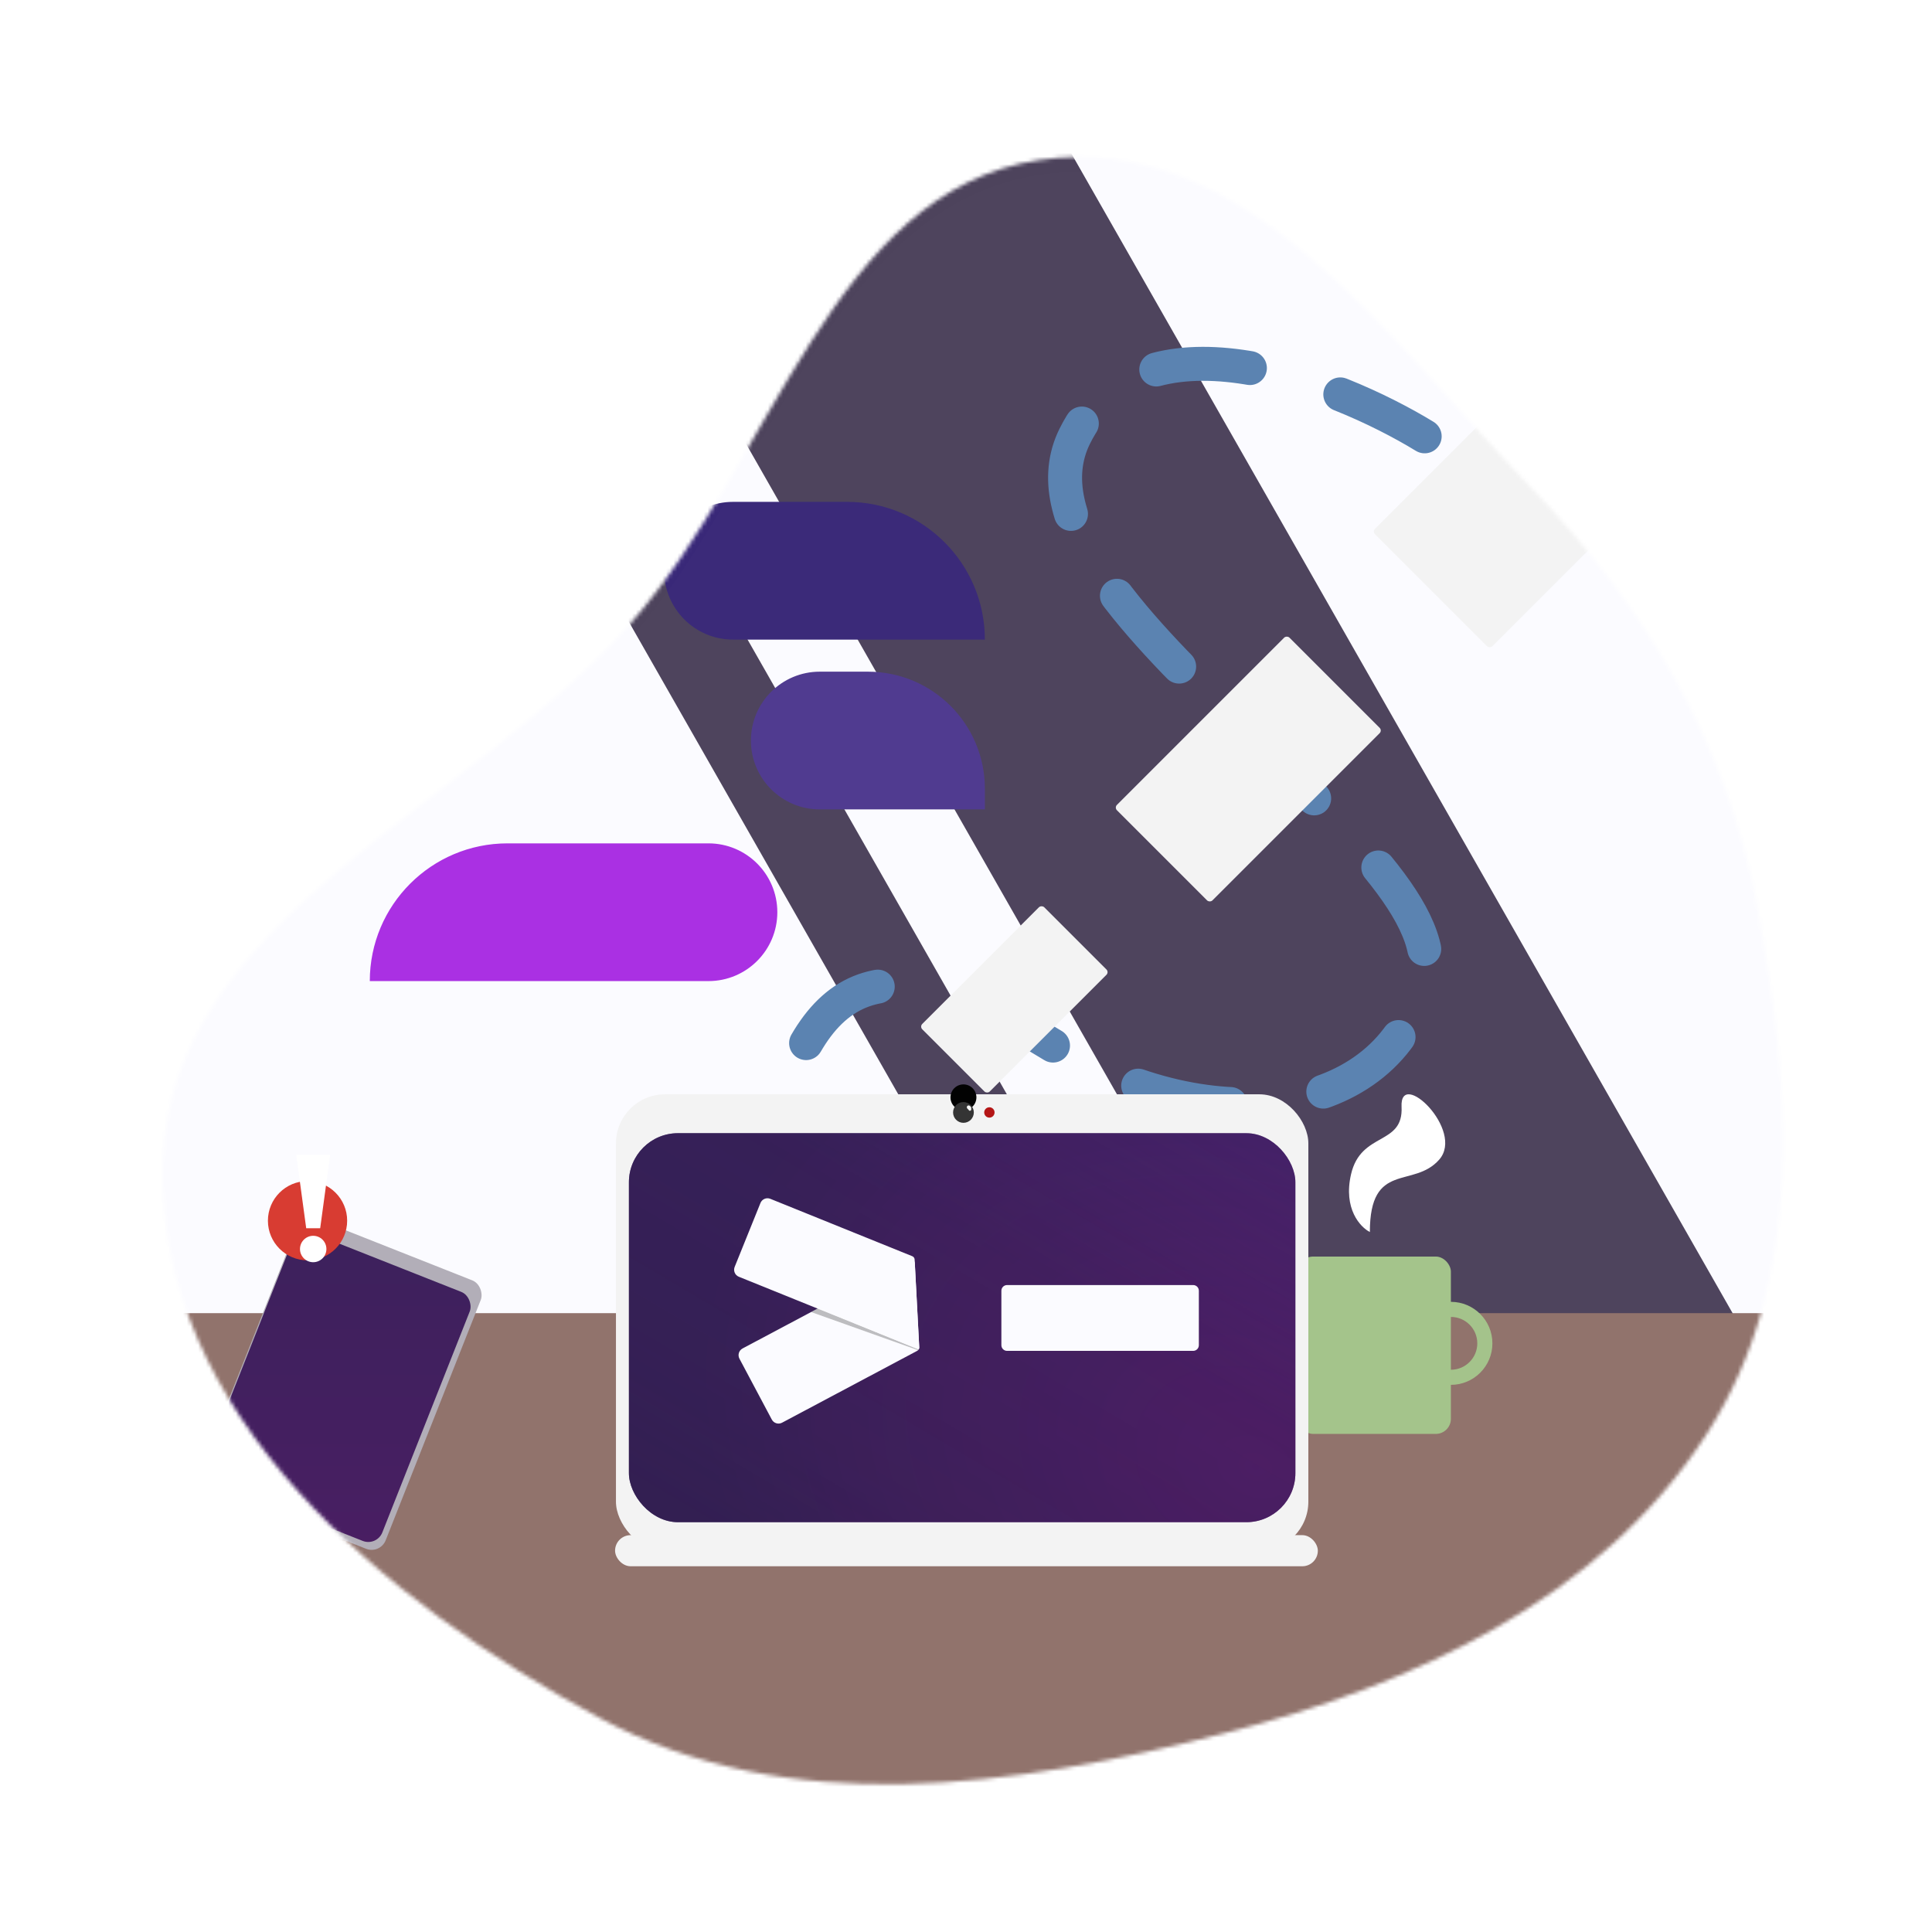 <svg width="512" height="512" viewBox="0 0 512 512" fill="none" xmlns="http://www.w3.org/2000/svg">
<g clip-path="url(#clip0)">
<mask id="mask0" mask-type="alpha" maskUnits="userSpaceOnUse" x="43" y="41" width="430" height="432">
<path fill-rule="evenodd" clip-rule="evenodd" d="M452.319 379.987C479.009 338.484 474.492 287.277 465.655 239.89C457.543 196.392 435.663 160.255 405.505 128.956C367.899 89.927 330.07 34.173 275.38 42.416C220.608 50.672 204.646 122.261 167.409 164.842C124.158 214.299 44.974 243.287 43.108 308.02C41.189 374.611 101.915 424.639 159.036 455.348C208.908 482.158 268.336 473.762 324.543 459.319C374.458 446.493 423.975 424.062 452.319 379.987Z" fill="#C4C4C4"/>
</mask>
<g mask="url(#mask0)">
<rect width="512" height="512" fill="#FBFBFF"/>
<g filter="url(#filter0_d)">
<rect x="158" y="43.973" width="113" height="444" transform="rotate(-29.692 158 43.973)" fill="#4D435C"/>
</g>
<g filter="url(#filter1_d)">
<rect x="110" y="61.432" width="25" height="444" transform="rotate(-29.692 110 61.432)" fill="#4D435C"/>
</g>
<g filter="url(#filter2_d)">
<rect y="344" width="512" height="168" fill="#90726B"/>
</g>
<g filter="url(#filter3_d)">
<path d="M377.555 111.633C353.805 97.133 302.005 76.833 284.805 111.633C263.305 155.133 385.305 218.883 377.555 255.133C369.805 291.383 322.554 299.883 278.304 272.633C234.054 245.383 215.304 253.883 204.304 297.383" stroke="#5A82B0" stroke-width="9" stroke-linecap="round" stroke-dasharray="25 25"/>
</g>
<g filter="url(#filter4_d)">
<path fill-rule="evenodd" clip-rule="evenodd" d="M384.5 363C390.575 363 395.5 358.075 395.5 352C395.5 345.925 390.575 341 384.5 341C378.425 341 373.5 345.925 373.5 352C373.5 358.075 378.425 363 384.5 363ZM384.5 359C388.366 359 391.5 355.866 391.5 352C391.5 348.134 388.366 345 384.5 345C380.634 345 377.5 348.134 377.5 352C377.5 355.866 380.634 359 384.5 359Z" fill="#A3C38A"/>
</g>
<g filter="url(#filter5_d)">
<rect x="344" y="329" width="40.5" height="47" rx="4" fill="#A3C48A"/>
</g>
<g filter="url(#filter6_d)">
<path d="M358.038 307.203C355.938 316.329 360.489 321.204 363.027 322.5C363.027 303.573 374.579 311.092 381.405 303.314C388.231 295.535 370.903 278.942 371.428 289.313C371.953 299.684 360.664 295.795 358.038 307.203Z" fill="white"/>
</g>
<g filter="url(#filter7_d)">
<rect x="295.289" y="210.013" width="64.671" height="35.793" rx="1" transform="rotate(-45 295.289 210.013)" fill="#F3F3F3"/>
</g>
<g filter="url(#filter8_d)">
<path d="M329.53 197.936C329.428 198.208 329.214 198.423 328.941 198.525L298.633 209.8C297.627 210.175 296.818 208.915 297.578 208.156L339.161 166.573C339.92 165.813 341.18 166.622 340.805 167.628L329.53 197.936Z" fill="#F3F3F3"/>
</g>
<g filter="url(#filter9_d)">
<rect x="243.701" y="268.064" width="45.723" height="25.306" rx="1" transform="rotate(-45 243.701 268.064)" fill="#F3F3F3"/>
</g>
<g filter="url(#filter10_d)">
<path d="M267.957 259.399C267.855 259.672 267.64 259.887 267.368 259.988L247.326 267.444C246.319 267.819 245.51 266.559 246.27 265.8L273.769 238.301C274.528 237.542 275.787 238.351 275.413 239.357L267.957 259.399Z" fill="#F3F3F3"/>
</g>
<g filter="url(#filter11_d)">
<rect x="363.669" y="136.851" width="79.5" height="44" rx="1" transform="rotate(-45 363.669 136.851)" fill="#F3F3F3"/>
</g>
<g filter="url(#filter12_d)">
<path d="M405.725 122.103C405.624 122.376 405.409 122.591 405.137 122.692L366.795 136.956C365.788 137.331 364.98 136.071 365.739 135.312L418.345 82.706C419.105 81.947 420.364 82.755 419.989 83.762L405.725 122.103Z" fill="#F3F3F3"/>
</g>
<g filter="url(#filter13_d)">
<rect x="163.234" y="286" width="183.491" height="120.953" rx="13" fill="#F3F3F3"/>
</g>
<g filter="url(#filter14_d)">
<rect x="166.671" y="296.308" width="176.618" height="103.085" rx="13" fill="#3E1B55"/>
<rect x="166.671" y="296.308" width="176.618" height="103.085" rx="13" fill="url(#paint0_radial)"/>
<rect x="166.671" y="296.308" width="176.618" height="103.085" rx="13" fill="url(#paint1_linear)" fill-opacity="0.4"/>
</g>
<path fill-rule="evenodd" clip-rule="evenodd" d="M243.599 357.046C243.619 357.436 243.412 357.802 243.068 357.986L207.254 377.028C206.274 377.549 205.058 377.177 204.537 376.197L195.962 360.07C195.441 359.09 195.813 357.874 196.793 357.353L240.954 333.872C241.602 333.527 242.39 333.972 242.428 334.706L243.599 357.046Z" fill="#FBFBFF"/>
<path fill-rule="evenodd" clip-rule="evenodd" d="M216.79 346.72L243.399 357.585L243.449 357.628C243.409 357.694 243.361 357.755 243.306 357.81L214.946 347.7L216.79 346.72Z" fill="black" fill-opacity="0.25"/>
<path fill-rule="evenodd" clip-rule="evenodd" d="M242.388 333.786C242.367 333.396 242.123 333.053 241.76 332.907L204.145 317.698C203.116 317.282 201.945 317.778 201.53 318.807L194.694 335.739C194.279 336.768 194.776 337.939 195.805 338.355L216.678 346.794L232.004 352.991L243.478 357.63C243.576 357.464 243.627 357.271 243.618 357.07L243.617 357.065L242.479 335.516L242.388 333.786Z" fill="#FBFBFF"/>
<path d="M265.376 342.058C265.376 341.226 266.051 340.552 266.883 340.552H316.201C317.033 340.552 317.708 341.226 317.708 342.058L317.708 356.489C317.708 357.321 317.033 357.995 316.201 357.995H266.883C266.051 357.995 265.376 357.321 265.376 356.489L265.376 342.058Z" fill="#FBFBFF"/>
<circle cx="255.323" cy="290.811" r="3.436" fill="black"/>
<g filter="url(#filter15_d)">
<ellipse cx="255.323" cy="290.811" rx="2.749" ry="2.749" fill="#323232"/>
</g>
<g filter="url(#filter16_d)">
<path d="M256.658 290.083L256.354 289.78C256.165 289.59 256.165 289.282 256.354 289.093C256.544 288.903 256.852 288.903 257.042 289.093L257.255 289.306C257.339 289.389 257.385 289.502 257.385 289.62V290.018C257.385 290.386 256.888 290.504 256.723 290.174C256.707 290.14 256.684 290.11 256.658 290.083Z" fill="#F7F7F7"/>
</g>
<g filter="url(#filter17_d)">
<ellipse rx="1.374" ry="1.374" transform="matrix(1 0 0 -1 262.196 290.811)" fill="#B31414"/>
</g>
<g filter="url(#filter18_d)">
<rect x="163" y="402.829" width="186.24" height="8.247" rx="4.123" fill="#F3F3F3"/>
</g>
<g filter="url(#filter19_d)">
<path d="M98 256C98 235.842 114.342 219.5 134.5 219.5H187.75C197.829 219.5 206 227.671 206 237.75C206 247.829 197.829 256 187.75 256H98Z" fill="#A92EE3"/>
</g>
<g filter="url(#filter20_d)">
<path d="M261 205C261 187.879 247.121 174 230 174H217.25C207.171 174 199 182.171 199 192.25C199 202.329 207.171 210.5 217.25 210.5H261V205Z" fill="#4F398F"/>
</g>
<g filter="url(#filter21_d)">
<path d="M261 165.5C261 145.342 244.658 129 224.5 129H194.25C184.171 129 176 137.171 176 147.25C176 157.329 184.171 165.5 194.25 165.5H261Z" fill="#392878"/>
</g>
<g filter="url(#filter22_d)">
<rect x="80.138" y="317.5" width="52.411" height="76.5" rx="4" transform="rotate(21.581 80.138 317.5)" fill="#B1ADB7"/>
</g>
<g filter="url(#filter23_d)">
<rect x="78.945" y="321.239" width="50.554" height="70.972" rx="4" transform="rotate(21.581 78.945 321.239)" fill="url(#paint2_linear)"/>
</g>
<g filter="url(#filter24_d)">
<circle cx="81.5" cy="319.5" r="10.5" fill="#D83A30"/>
</g>
<g filter="url(#filter25_d)">
<circle cx="83" cy="327" r="3.5" fill="white"/>
</g>
<g filter="url(#filter26_d)">
<path d="M78.5 302H87.5L84.853 321.5H81.147L78.5 302Z" fill="white"/>
</g>
<g filter="url(#filter27_i)">
<path fill-rule="evenodd" clip-rule="evenodd" d="M452.319 379.987C479.009 338.484 474.492 287.277 465.655 239.89C457.543 196.392 435.663 160.255 405.505 128.956C367.899 89.927 330.07 34.173 275.38 42.416C220.608 50.672 204.646 122.261 167.409 164.842C124.158 214.299 44.974 243.287 43.108 308.02C41.189 374.611 101.915 424.639 159.036 455.348C208.908 482.158 268.336 473.762 324.543 459.319C374.458 446.493 423.975 424.062 452.319 379.987Z" fill="white" fill-opacity="0.01"/>
</g>
</g>
</g>
<defs>
<filter id="filter0_d" x="154" y="-12" width="326.094" height="449.676" filterUnits="userSpaceOnUse" color-interpolation-filters="sRGB">
<feFlood flood-opacity="0" result="BackgroundImageFix"/>
<feColorMatrix in="SourceAlpha" type="matrix" values="0 0 0 0 0 0 0 0 0 0 0 0 0 0 0 0 0 0 127 0"/>
<feOffset dy="4"/>
<feGaussianBlur stdDeviation="2"/>
<feColorMatrix type="matrix" values="0 0 0 0 0 0 0 0 0 0 0 0 0 0 0 0 0 0 0.25 0"/>
<feBlend mode="normal" in2="BackgroundImageFix" result="effect1_dropShadow"/>
<feBlend mode="normal" in="SourceGraphic" in2="effect1_dropShadow" result="shape"/>
</filter>
<filter id="filter1_d" x="106" y="49.049" width="249.648" height="406.086" filterUnits="userSpaceOnUse" color-interpolation-filters="sRGB">
<feFlood flood-opacity="0" result="BackgroundImageFix"/>
<feColorMatrix in="SourceAlpha" type="matrix" values="0 0 0 0 0 0 0 0 0 0 0 0 0 0 0 0 0 0 127 0"/>
<feOffset dy="4"/>
<feGaussianBlur stdDeviation="2"/>
<feColorMatrix type="matrix" values="0 0 0 0 0 0 0 0 0 0 0 0 0 0 0 0 0 0 0.25 0"/>
<feBlend mode="normal" in2="BackgroundImageFix" result="effect1_dropShadow"/>
<feBlend mode="normal" in="SourceGraphic" in2="effect1_dropShadow" result="shape"/>
</filter>
<filter id="filter2_d" x="-4" y="344" width="520" height="176" filterUnits="userSpaceOnUse" color-interpolation-filters="sRGB">
<feFlood flood-opacity="0" result="BackgroundImageFix"/>
<feColorMatrix in="SourceAlpha" type="matrix" values="0 0 0 0 0 0 0 0 0 0 0 0 0 0 0 0 0 0 127 0"/>
<feOffset dy="4"/>
<feGaussianBlur stdDeviation="2"/>
<feColorMatrix type="matrix" values="0 0 0 0 0 0 0 0 0 0 0 0 0 0 0 0 0 0 0.25 0"/>
<feBlend mode="normal" in2="BackgroundImageFix" result="effect1_dropShadow"/>
<feBlend mode="normal" in="SourceGraphic" in2="effect1_dropShadow" result="shape"/>
</filter>
<filter id="filter3_d" x="195.803" y="87.918" width="190.606" height="221.966" filterUnits="userSpaceOnUse" color-interpolation-filters="sRGB">
<feFlood flood-opacity="0" result="BackgroundImageFix"/>
<feColorMatrix in="SourceAlpha" type="matrix" values="0 0 0 0 0 0 0 0 0 0 0 0 0 0 0 0 0 0 127 0"/>
<feOffset dy="4"/>
<feGaussianBlur stdDeviation="2"/>
<feColorMatrix type="matrix" values="0 0 0 0 0 0 0 0 0 0 0 0 0 0 0 0 0 0 0.25 0"/>
<feBlend mode="normal" in2="BackgroundImageFix" result="effect1_dropShadow"/>
<feBlend mode="normal" in="SourceGraphic" in2="effect1_dropShadow" result="shape"/>
</filter>
<filter id="filter4_d" x="369.5" y="341" width="30" height="30" filterUnits="userSpaceOnUse" color-interpolation-filters="sRGB">
<feFlood flood-opacity="0" result="BackgroundImageFix"/>
<feColorMatrix in="SourceAlpha" type="matrix" values="0 0 0 0 0 0 0 0 0 0 0 0 0 0 0 0 0 0 127 0"/>
<feOffset dy="4"/>
<feGaussianBlur stdDeviation="2"/>
<feColorMatrix type="matrix" values="0 0 0 0 0 0 0 0 0 0 0 0 0 0 0 0 0 0 0.25 0"/>
<feBlend mode="normal" in2="BackgroundImageFix" result="effect1_dropShadow"/>
<feBlend mode="normal" in="SourceGraphic" in2="effect1_dropShadow" result="shape"/>
</filter>
<filter id="filter5_d" x="340" y="329" width="48.5" height="55" filterUnits="userSpaceOnUse" color-interpolation-filters="sRGB">
<feFlood flood-opacity="0" result="BackgroundImageFix"/>
<feColorMatrix in="SourceAlpha" type="matrix" values="0 0 0 0 0 0 0 0 0 0 0 0 0 0 0 0 0 0 127 0"/>
<feOffset dy="4"/>
<feGaussianBlur stdDeviation="2"/>
<feColorMatrix type="matrix" values="0 0 0 0 0 0 0 0 0 0 0 0 0 0 0 0 0 0 0.25 0"/>
<feBlend mode="normal" in2="BackgroundImageFix" result="effect1_dropShadow"/>
<feBlend mode="normal" in="SourceGraphic" in2="effect1_dropShadow" result="shape"/>
</filter>
<filter id="filter6_d" x="353.5" y="286" width="33.5" height="44.5" filterUnits="userSpaceOnUse" color-interpolation-filters="sRGB">
<feFlood flood-opacity="0" result="BackgroundImageFix"/>
<feColorMatrix in="SourceAlpha" type="matrix" values="0 0 0 0 0 0 0 0 0 0 0 0 0 0 0 0 0 0 127 0"/>
<feOffset dy="4"/>
<feGaussianBlur stdDeviation="2"/>
<feColorMatrix type="matrix" values="0 0 0 0 0 0 0 0 0 0 0 0 0 0 0 0 0 0 0.25 0"/>
<feBlend mode="normal" in2="BackgroundImageFix" result="effect1_dropShadow"/>
<feBlend mode="normal" in="SourceGraphic" in2="effect1_dropShadow" result="shape"/>
</filter>
<filter id="filter7_d" x="291.703" y="164.698" width="78.21" height="78.21" filterUnits="userSpaceOnUse" color-interpolation-filters="sRGB">
<feFlood flood-opacity="0" result="BackgroundImageFix"/>
<feColorMatrix in="SourceAlpha" type="matrix" values="0 0 0 0 0 0 0 0 0 0 0 0 0 0 0 0 0 0 127 0"/>
<feOffset dy="4"/>
<feGaussianBlur stdDeviation="2"/>
<feColorMatrix type="matrix" values="0 0 0 0 0 0 0 0 0 0 0 0 0 0 0 0 0 0 0.25 0"/>
<feBlend mode="normal" in2="BackgroundImageFix" result="effect1_dropShadow"/>
<feBlend mode="normal" in="SourceGraphic" in2="effect1_dropShadow" result="shape"/>
</filter>
<filter id="filter8_d" x="293.278" y="166.273" width="51.595" height="51.595" filterUnits="userSpaceOnUse" color-interpolation-filters="sRGB">
<feFlood flood-opacity="0" result="BackgroundImageFix"/>
<feColorMatrix in="SourceAlpha" type="matrix" values="0 0 0 0 0 0 0 0 0 0 0 0 0 0 0 0 0 0 127 0"/>
<feOffset dy="4"/>
<feGaussianBlur stdDeviation="2"/>
<feColorMatrix type="matrix" values="0 0 0 0 0 0 0 0 0 0 0 0 0 0 0 0 0 0 0.25 0"/>
<feBlend mode="normal" in2="BackgroundImageFix" result="effect1_dropShadow"/>
<feBlend mode="normal" in="SourceGraphic" in2="effect1_dropShadow" result="shape"/>
</filter>
<filter id="filter9_d" x="240.115" y="236.147" width="57.396" height="57.396" filterUnits="userSpaceOnUse" color-interpolation-filters="sRGB">
<feFlood flood-opacity="0" result="BackgroundImageFix"/>
<feColorMatrix in="SourceAlpha" type="matrix" values="0 0 0 0 0 0 0 0 0 0 0 0 0 0 0 0 0 0 127 0"/>
<feOffset dy="4"/>
<feGaussianBlur stdDeviation="2"/>
<feColorMatrix type="matrix" values="0 0 0 0 0 0 0 0 0 0 0 0 0 0 0 0 0 0 0.25 0"/>
<feBlend mode="normal" in2="BackgroundImageFix" result="effect1_dropShadow"/>
<feBlend mode="normal" in="SourceGraphic" in2="effect1_dropShadow" result="shape"/>
</filter>
<filter id="filter10_d" x="241.971" y="238.002" width="37.51" height="37.51" filterUnits="userSpaceOnUse" color-interpolation-filters="sRGB">
<feFlood flood-opacity="0" result="BackgroundImageFix"/>
<feColorMatrix in="SourceAlpha" type="matrix" values="0 0 0 0 0 0 0 0 0 0 0 0 0 0 0 0 0 0 127 0"/>
<feOffset dy="4"/>
<feGaussianBlur stdDeviation="2"/>
<feColorMatrix type="matrix" values="0 0 0 0 0 0 0 0 0 0 0 0 0 0 0 0 0 0 0.25 0"/>
<feBlend mode="normal" in2="BackgroundImageFix" result="effect1_dropShadow"/>
<feBlend mode="normal" in="SourceGraphic" in2="effect1_dropShadow" result="shape"/>
</filter>
<filter id="filter11_d" x="360.084" y="81.05" width="94.499" height="94.499" filterUnits="userSpaceOnUse" color-interpolation-filters="sRGB">
<feFlood flood-opacity="0" result="BackgroundImageFix"/>
<feColorMatrix in="SourceAlpha" type="matrix" values="0 0 0 0 0 0 0 0 0 0 0 0 0 0 0 0 0 0 127 0"/>
<feOffset dy="4"/>
<feGaussianBlur stdDeviation="2"/>
<feColorMatrix type="matrix" values="0 0 0 0 0 0 0 0 0 0 0 0 0 0 0 0 0 0 0.25 0"/>
<feBlend mode="normal" in2="BackgroundImageFix" result="effect1_dropShadow"/>
<feBlend mode="normal" in="SourceGraphic" in2="effect1_dropShadow" result="shape"/>
</filter>
<filter id="filter12_d" x="361.44" y="82.407" width="62.618" height="62.617" filterUnits="userSpaceOnUse" color-interpolation-filters="sRGB">
<feFlood flood-opacity="0" result="BackgroundImageFix"/>
<feColorMatrix in="SourceAlpha" type="matrix" values="0 0 0 0 0 0 0 0 0 0 0 0 0 0 0 0 0 0 127 0"/>
<feOffset dy="4"/>
<feGaussianBlur stdDeviation="2"/>
<feColorMatrix type="matrix" values="0 0 0 0 0 0 0 0 0 0 0 0 0 0 0 0 0 0 0.25 0"/>
<feBlend mode="normal" in2="BackgroundImageFix" result="effect1_dropShadow"/>
<feBlend mode="normal" in="SourceGraphic" in2="effect1_dropShadow" result="shape"/>
</filter>
<filter id="filter13_d" x="159.234" y="286" width="191.491" height="128.953" filterUnits="userSpaceOnUse" color-interpolation-filters="sRGB">
<feFlood flood-opacity="0" result="BackgroundImageFix"/>
<feColorMatrix in="SourceAlpha" type="matrix" values="0 0 0 0 0 0 0 0 0 0 0 0 0 0 0 0 0 0 127 0"/>
<feOffset dy="4"/>
<feGaussianBlur stdDeviation="2"/>
<feColorMatrix type="matrix" values="0 0 0 0 0 0 0 0 0 0 0 0 0 0 0 0 0 0 0.25 0"/>
<feBlend mode="normal" in2="BackgroundImageFix" result="effect1_dropShadow"/>
<feBlend mode="normal" in="SourceGraphic" in2="effect1_dropShadow" result="shape"/>
</filter>
<filter id="filter14_d" x="162.671" y="296.308" width="184.618" height="111.085" filterUnits="userSpaceOnUse" color-interpolation-filters="sRGB">
<feFlood flood-opacity="0" result="BackgroundImageFix"/>
<feColorMatrix in="SourceAlpha" type="matrix" values="0 0 0 0 0 0 0 0 0 0 0 0 0 0 0 0 0 0 127 0"/>
<feOffset dy="4"/>
<feGaussianBlur stdDeviation="2"/>
<feColorMatrix type="matrix" values="0 0 0 0 0 0 0 0 0 0 0 0 0 0 0 0 0 0 0.25 0"/>
<feBlend mode="normal" in2="BackgroundImageFix" result="effect1_dropShadow"/>
<feBlend mode="normal" in="SourceGraphic" in2="effect1_dropShadow" result="shape"/>
</filter>
<filter id="filter15_d" x="248.574" y="288.062" width="13.498" height="13.498" filterUnits="userSpaceOnUse" color-interpolation-filters="sRGB">
<feFlood flood-opacity="0" result="BackgroundImageFix"/>
<feColorMatrix in="SourceAlpha" type="matrix" values="0 0 0 0 0 0 0 0 0 0 0 0 0 0 0 0 0 0 127 0"/>
<feOffset dy="4"/>
<feGaussianBlur stdDeviation="2"/>
<feColorMatrix type="matrix" values="0 0 0 0 0 0 0 0 0 0 0 0 0 0 0 0 0 0 0.25 0"/>
<feBlend mode="normal" in2="BackgroundImageFix" result="effect1_dropShadow"/>
<feBlend mode="normal" in="SourceGraphic" in2="effect1_dropShadow" result="shape"/>
</filter>
<filter id="filter16_d" x="252.212" y="288.95" width="9.173" height="9.418" filterUnits="userSpaceOnUse" color-interpolation-filters="sRGB">
<feFlood flood-opacity="0" result="BackgroundImageFix"/>
<feColorMatrix in="SourceAlpha" type="matrix" values="0 0 0 0 0 0 0 0 0 0 0 0 0 0 0 0 0 0 127 0"/>
<feOffset dy="4"/>
<feGaussianBlur stdDeviation="2"/>
<feColorMatrix type="matrix" values="0 0 0 0 0 0 0 0 0 0 0 0 0 0 0 0 0 0 0.25 0"/>
<feBlend mode="normal" in2="BackgroundImageFix" result="effect1_dropShadow"/>
<feBlend mode="normal" in="SourceGraphic" in2="effect1_dropShadow" result="shape"/>
</filter>
<filter id="filter17_d" x="256.821" y="289.436" width="10.749" height="10.749" filterUnits="userSpaceOnUse" color-interpolation-filters="sRGB">
<feFlood flood-opacity="0" result="BackgroundImageFix"/>
<feColorMatrix in="SourceAlpha" type="matrix" values="0 0 0 0 0 0 0 0 0 0 0 0 0 0 0 0 0 0 127 0"/>
<feOffset dy="4"/>
<feGaussianBlur stdDeviation="2"/>
<feColorMatrix type="matrix" values="0 0 0 0 0 0 0 0 0 0 0 0 0 0 0 0 0 0 0.25 0"/>
<feBlend mode="normal" in2="BackgroundImageFix" result="effect1_dropShadow"/>
<feBlend mode="normal" in="SourceGraphic" in2="effect1_dropShadow" result="shape"/>
</filter>
<filter id="filter18_d" x="159" y="402.829" width="194.24" height="16.247" filterUnits="userSpaceOnUse" color-interpolation-filters="sRGB">
<feFlood flood-opacity="0" result="BackgroundImageFix"/>
<feColorMatrix in="SourceAlpha" type="matrix" values="0 0 0 0 0 0 0 0 0 0 0 0 0 0 0 0 0 0 127 0"/>
<feOffset dy="4"/>
<feGaussianBlur stdDeviation="2"/>
<feColorMatrix type="matrix" values="0 0 0 0 0 0 0 0 0 0 0 0 0 0 0 0 0 0 0.25 0"/>
<feBlend mode="normal" in2="BackgroundImageFix" result="effect1_dropShadow"/>
<feBlend mode="normal" in="SourceGraphic" in2="effect1_dropShadow" result="shape"/>
</filter>
<filter id="filter19_d" x="94" y="219.5" width="116" height="44.5" filterUnits="userSpaceOnUse" color-interpolation-filters="sRGB">
<feFlood flood-opacity="0" result="BackgroundImageFix"/>
<feColorMatrix in="SourceAlpha" type="matrix" values="0 0 0 0 0 0 0 0 0 0 0 0 0 0 0 0 0 0 127 0"/>
<feOffset dy="4"/>
<feGaussianBlur stdDeviation="2"/>
<feColorMatrix type="matrix" values="0 0 0 0 0 0 0 0 0 0 0 0 0 0 0 0 0 0 0.25 0"/>
<feBlend mode="normal" in2="BackgroundImageFix" result="effect1_dropShadow"/>
<feBlend mode="normal" in="SourceGraphic" in2="effect1_dropShadow" result="shape"/>
</filter>
<filter id="filter20_d" x="195" y="174" width="70" height="44.5" filterUnits="userSpaceOnUse" color-interpolation-filters="sRGB">
<feFlood flood-opacity="0" result="BackgroundImageFix"/>
<feColorMatrix in="SourceAlpha" type="matrix" values="0 0 0 0 0 0 0 0 0 0 0 0 0 0 0 0 0 0 127 0"/>
<feOffset dy="4"/>
<feGaussianBlur stdDeviation="2"/>
<feColorMatrix type="matrix" values="0 0 0 0 0 0 0 0 0 0 0 0 0 0 0 0 0 0 0.25 0"/>
<feBlend mode="normal" in2="BackgroundImageFix" result="effect1_dropShadow"/>
<feBlend mode="normal" in="SourceGraphic" in2="effect1_dropShadow" result="shape"/>
</filter>
<filter id="filter21_d" x="172" y="129" width="93" height="44.5" filterUnits="userSpaceOnUse" color-interpolation-filters="sRGB">
<feFlood flood-opacity="0" result="BackgroundImageFix"/>
<feColorMatrix in="SourceAlpha" type="matrix" values="0 0 0 0 0 0 0 0 0 0 0 0 0 0 0 0 0 0 127 0"/>
<feOffset dy="4"/>
<feGaussianBlur stdDeviation="2"/>
<feColorMatrix type="matrix" values="0 0 0 0 0 0 0 0 0 0 0 0 0 0 0 0 0 0 0.25 0"/>
<feBlend mode="normal" in2="BackgroundImageFix" result="effect1_dropShadow"/>
<feBlend mode="normal" in="SourceGraphic" in2="effect1_dropShadow" result="shape"/>
</filter>
<filter id="filter22_d" x="49.19" y="318.69" width="82.496" height="96.035" filterUnits="userSpaceOnUse" color-interpolation-filters="sRGB">
<feFlood flood-opacity="0" result="BackgroundImageFix"/>
<feColorMatrix in="SourceAlpha" type="matrix" values="0 0 0 0 0 0 0 0 0 0 0 0 0 0 0 0 0 0 127 0"/>
<feOffset dy="4"/>
<feGaussianBlur stdDeviation="2"/>
<feColorMatrix type="matrix" values="0 0 0 0 0 0 0 0 0 0 0 0 0 0 0 0 0 0 0.25 0"/>
<feBlend mode="normal" in2="BackgroundImageFix" result="effect1_dropShadow"/>
<feBlend mode="normal" in="SourceGraphic" in2="effect1_dropShadow" result="shape"/>
</filter>
<filter id="filter23_d" x="50.031" y="322.429" width="78.735" height="90.211" filterUnits="userSpaceOnUse" color-interpolation-filters="sRGB">
<feFlood flood-opacity="0" result="BackgroundImageFix"/>
<feColorMatrix in="SourceAlpha" type="matrix" values="0 0 0 0 0 0 0 0 0 0 0 0 0 0 0 0 0 0 127 0"/>
<feOffset dy="4"/>
<feGaussianBlur stdDeviation="2"/>
<feColorMatrix type="matrix" values="0 0 0 0 0 0 0 0 0 0 0 0 0 0 0 0 0 0 0.25 0"/>
<feBlend mode="normal" in2="BackgroundImageFix" result="effect1_dropShadow"/>
<feBlend mode="normal" in="SourceGraphic" in2="effect1_dropShadow" result="shape"/>
</filter>
<filter id="filter24_d" x="67" y="309" width="29" height="29" filterUnits="userSpaceOnUse" color-interpolation-filters="sRGB">
<feFlood flood-opacity="0" result="BackgroundImageFix"/>
<feColorMatrix in="SourceAlpha" type="matrix" values="0 0 0 0 0 0 0 0 0 0 0 0 0 0 0 0 0 0 127 0"/>
<feOffset dy="4"/>
<feGaussianBlur stdDeviation="2"/>
<feColorMatrix type="matrix" values="0 0 0 0 0 0 0 0 0 0 0 0 0 0 0 0 0 0 0.25 0"/>
<feBlend mode="normal" in2="BackgroundImageFix" result="effect1_dropShadow"/>
<feBlend mode="normal" in="SourceGraphic" in2="effect1_dropShadow" result="shape"/>
</filter>
<filter id="filter25_d" x="75.5" y="323.5" width="15" height="15" filterUnits="userSpaceOnUse" color-interpolation-filters="sRGB">
<feFlood flood-opacity="0" result="BackgroundImageFix"/>
<feColorMatrix in="SourceAlpha" type="matrix" values="0 0 0 0 0 0 0 0 0 0 0 0 0 0 0 0 0 0 127 0"/>
<feOffset dy="4"/>
<feGaussianBlur stdDeviation="2"/>
<feColorMatrix type="matrix" values="0 0 0 0 0 0 0 0 0 0 0 0 0 0 0 0 0 0 0.25 0"/>
<feBlend mode="normal" in2="BackgroundImageFix" result="effect1_dropShadow"/>
<feBlend mode="normal" in="SourceGraphic" in2="effect1_dropShadow" result="shape"/>
</filter>
<filter id="filter26_d" x="74.5" y="302" width="17" height="27.5" filterUnits="userSpaceOnUse" color-interpolation-filters="sRGB">
<feFlood flood-opacity="0" result="BackgroundImageFix"/>
<feColorMatrix in="SourceAlpha" type="matrix" values="0 0 0 0 0 0 0 0 0 0 0 0 0 0 0 0 0 0 127 0"/>
<feOffset dy="4"/>
<feGaussianBlur stdDeviation="2"/>
<feColorMatrix type="matrix" values="0 0 0 0 0 0 0 0 0 0 0 0 0 0 0 0 0 0 0.25 0"/>
<feBlend mode="normal" in2="BackgroundImageFix" result="effect1_dropShadow"/>
<feBlend mode="normal" in="SourceGraphic" in2="effect1_dropShadow" result="shape"/>
</filter>
<filter id="filter27_i" x="43.064" y="41.597" width="429.458" height="435.25" filterUnits="userSpaceOnUse" color-interpolation-filters="sRGB">
<feFlood flood-opacity="0" result="BackgroundImageFix"/>
<feBlend mode="normal" in="SourceGraphic" in2="BackgroundImageFix" result="shape"/>
<feColorMatrix in="SourceAlpha" type="matrix" values="0 0 0 0 0 0 0 0 0 0 0 0 0 0 0 0 0 0 127 0" result="hardAlpha"/>
<feOffset dy="4"/>
<feGaussianBlur stdDeviation="7.5"/>
<feComposite in2="hardAlpha" operator="arithmetic" k2="-1" k3="1"/>
<feColorMatrix type="matrix" values="0 0 0 0 0 0 0 0 0 0 0 0 0 0 0 0 0 0 0.5 0"/>
<feBlend mode="normal" in2="shape" result="effect1_innerShadow"/>
</filter>
<radialGradient id="paint0_radial" cx="0" cy="0" r="1" gradientUnits="userSpaceOnUse" gradientTransform="translate(332.496 384.79) rotate(-156.464) scale(151.841 115.976)">
<stop stop-color="#881FA6" stop-opacity="0.37"/>
<stop offset="1" stop-color="#352975" stop-opacity="0.4"/>
</radialGradient>
<linearGradient id="paint1_linear" x1="166.671" y1="398.248" x2="256.923" y2="245.334" gradientUnits="userSpaceOnUse">
<stop stop-color="#241838"/>
<stop offset="0.05" stop-color="#241838"/>
<stop offset="0.215" stop-color="#241838" stop-opacity="0.833"/>
<stop offset="0.62" stop-color="#241838" stop-opacity="0.659"/>
<stop offset="1" stop-color="#241838" stop-opacity="0"/>
</linearGradient>
<linearGradient id="paint2_linear" x1="76.44" y1="321.973" x2="109.819" y2="406.361" gradientUnits="userSpaceOnUse">
<stop stop-color="#3A1F5B"/>
<stop offset="1" stop-color="#491C62"/>
</linearGradient>
<clipPath id="clip0">
<rect width="512" height="512" fill="white"/>
</clipPath>
</defs>
</svg>
